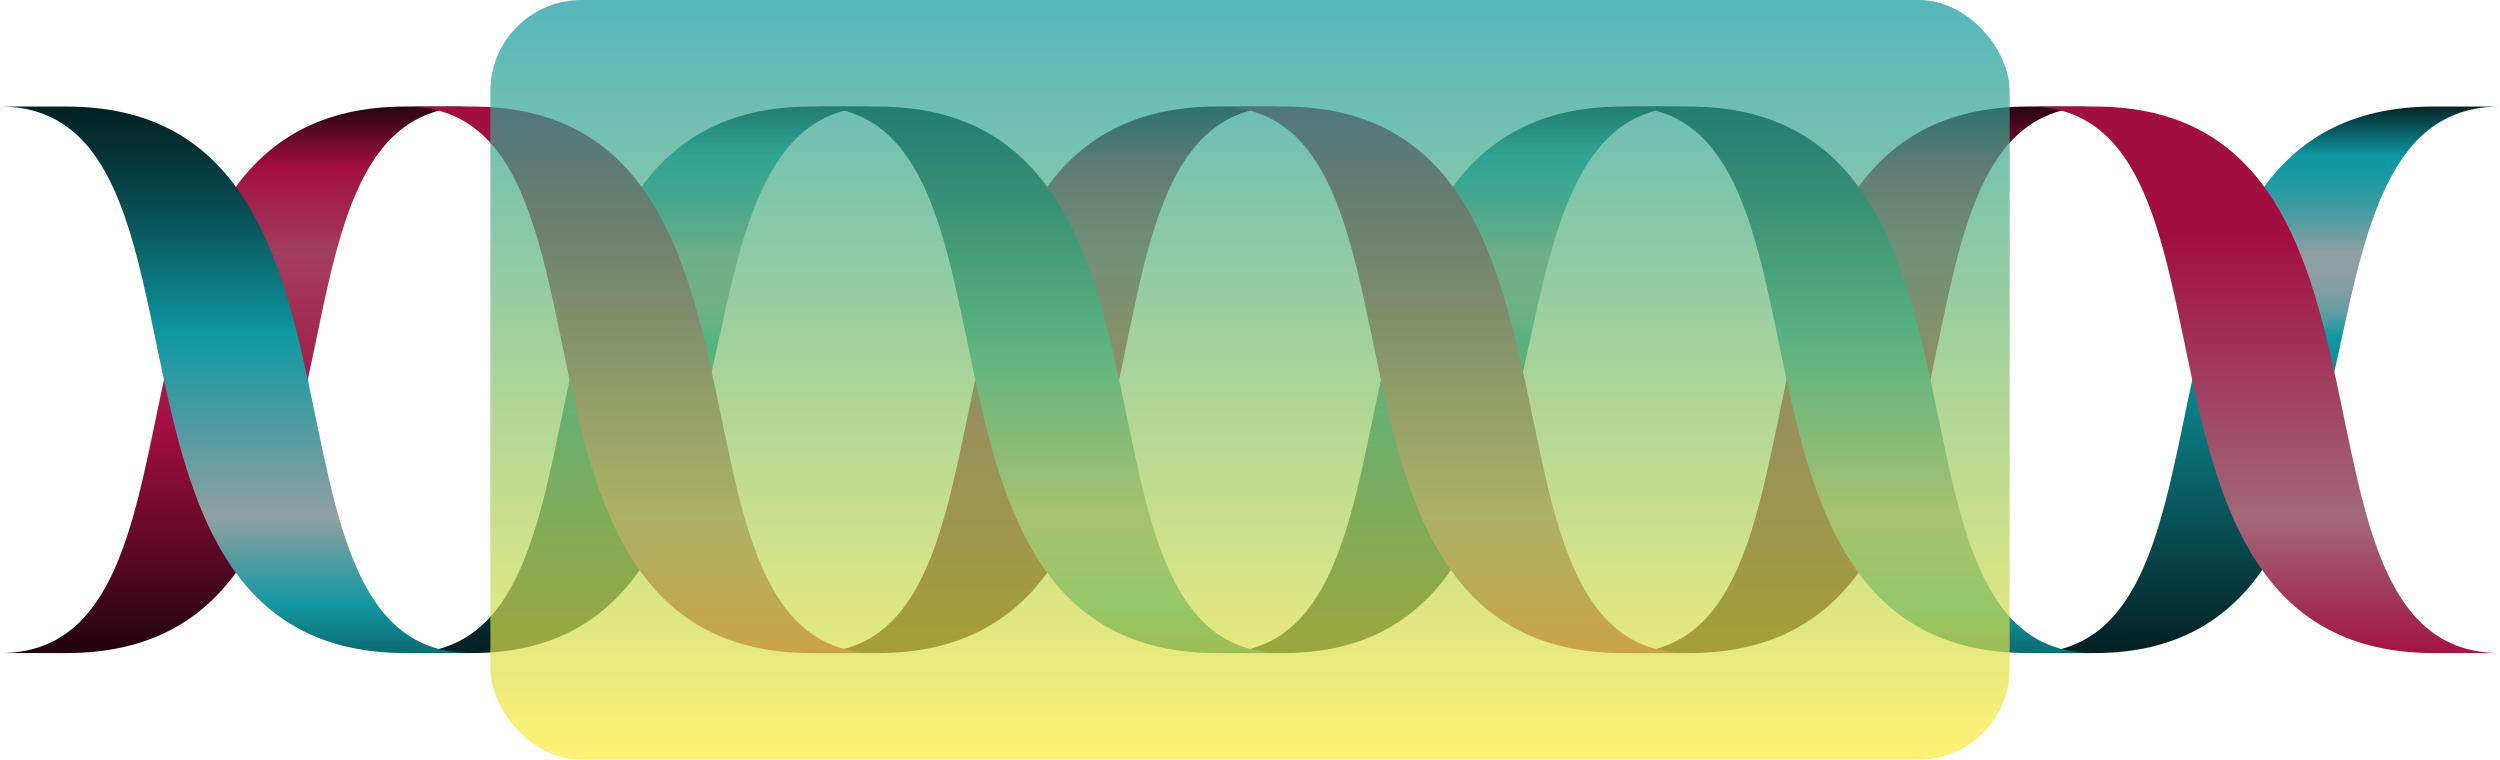 <svg id="Layer_1" data-name="Layer 1" xmlns="http://www.w3.org/2000/svg" xmlns:xlink="http://www.w3.org/1999/xlink" viewBox="0 0 82.275 25"><defs><style>.cls-1{fill:url(#linear-gradient);}.cls-2{fill:url(#linear-gradient-2);}.cls-3{fill:url(#linear-gradient-3);}.cls-4{fill:url(#linear-gradient-4);}.cls-5{fill:url(#linear-gradient-5);}.cls-6{fill:url(#linear-gradient-6);}.cls-7{fill:url(#linear-gradient-7);}.cls-8{fill:url(#linear-gradient-8);}.cls-9{fill:url(#linear-gradient-9);}.cls-10{fill:url(#linear-gradient-10);}.cls-11{fill:url(#linear-gradient-11);}.cls-12{fill:url(#linear-gradient-12);}.cls-13{opacity:0.7;fill:url(#linear-gradient-13);}</style><linearGradient id="linear-gradient" x1="-804.21" y1="34.277" x2="-804.21" y2="16.502" gradientTransform="translate(-737.585 125.258) rotate(180)" gradientUnits="userSpaceOnUse"><stop offset="0" stop-color="#24040e"/><stop offset="0.113" stop-color="#a20e40"/><stop offset="0.273" stop-color="#a23e60"/><stop offset="0.602" stop-color="#a20e40"/><stop offset="1" stop-color="#24040e"/></linearGradient><linearGradient id="linear-gradient-2" x1="-817.56" y1="34.277" x2="-817.56" y2="16.502" gradientTransform="translate(-737.585 125.258) rotate(180)" gradientUnits="userSpaceOnUse"><stop offset="0" stop-color="#042224"/><stop offset="0.094" stop-color="#0e98a2"/><stop offset="0.119" stop-color="#1598a2"/><stop offset="0.154" stop-color="#279aa2"/><stop offset="0.196" stop-color="#469ba2"/><stop offset="0.242" stop-color="#709ea2"/><stop offset="0.273" stop-color="#90a0a2"/><stop offset="0.311" stop-color="#8da0a2"/><stop offset="0.338" stop-color="#849fa2"/><stop offset="0.361" stop-color="#759ea2"/><stop offset="0.382" stop-color="#5f9da2"/><stop offset="0.401" stop-color="#439ba2"/><stop offset="0.419" stop-color="#2199a2"/><stop offset="0.428" stop-color="#0e98a2"/><stop offset="1" stop-color="#042224"/></linearGradient><linearGradient id="linear-gradient-3" x1="284.721" y1="-21.14" x2="284.721" y2="-39.068" gradientTransform="translate(-218.096 130.159)" gradientUnits="userSpaceOnUse"><stop offset="0" stop-color="#0d6a71"/><stop offset="0.092" stop-color="#1398a2"/><stop offset="0.25" stop-color="#90a0a2"/><stop offset="0.587" stop-color="#0e98a2"/><stop offset="0.653" stop-color="#0c8189"/><stop offset="0.814" stop-color="#084e53"/><stop offset="0.935" stop-color="#052e31"/><stop offset="1" stop-color="#042224"/></linearGradient><linearGradient id="linear-gradient-4" x1="-830.91" y1="34.277" x2="-830.91" y2="16.502" xlink:href="#linear-gradient"/><linearGradient id="linear-gradient-5" x1="298.071" y1="-21.14" x2="298.071" y2="-39.068" gradientTransform="translate(-218.096 130.159)" gradientUnits="userSpaceOnUse"><stop offset="0" stop-color="#a21343"/><stop offset="0.25" stop-color="#a2687b"/><stop offset="0.769" stop-color="#a20e40"/></linearGradient><linearGradient id="linear-gradient-6" x1="-844.26" y1="34.277" x2="-844.26" y2="16.502" xlink:href="#linear-gradient-2"/><linearGradient id="linear-gradient-7" x1="311.421" y1="-21.14" x2="311.421" y2="-39.068" xlink:href="#linear-gradient-3"/><linearGradient id="linear-gradient-8" x1="-857.61" y1="34.277" x2="-857.61" y2="16.502" xlink:href="#linear-gradient"/><linearGradient id="linear-gradient-9" x1="324.771" y1="-21.14" x2="324.771" y2="-39.068" xlink:href="#linear-gradient-5"/><linearGradient id="linear-gradient-10" x1="-870.96" y1="34.277" x2="-870.96" y2="16.502" xlink:href="#linear-gradient-2"/><linearGradient id="linear-gradient-11" x1="338.121" y1="-21.14" x2="338.121" y2="-39.068" xlink:href="#linear-gradient-3"/><linearGradient id="linear-gradient-12" x1="351.471" y1="-21.14" x2="351.471" y2="-39.068" xlink:href="#linear-gradient-5"/><linearGradient id="linear-gradient-13" x1="41.138" y1="25" x2="41.138" gradientUnits="userSpaceOnUse"><stop offset="0" stop-color="#ffed3a"/><stop offset="1" stop-color="#0e98a2"/></linearGradient></defs><title>RORE_BOX</title><g id="R-ICO-012636"><path class="cls-1" d="M58.862,108.993c7.762,0,2.175-17.987,13.35-17.987h2.175c-7.763,0-2.175,17.987-13.35,17.987Z" transform="translate(-58.862 -87.5)"/><path class="cls-2" d="M72.212,108.993c7.763,0,2.175-17.987,13.35-17.987h2.175c-7.763,0-2.475,17.987-13.35,17.987Z" transform="translate(-58.862 -87.5)"/><path class="cls-3" d="M74.387,108.993c-7.763,0-2.175-17.987-13.35-17.987H58.862c7.762,0,2.175,17.987,13.35,17.987Z" transform="translate(-58.862 -87.5)"/><path class="cls-4" d="M85.562,108.993c7.763,0,2.175-17.987,13.35-17.987h2.175c-7.763,0-2.175,17.987-13.35,17.987Z" transform="translate(-58.862 -87.5)"/><path class="cls-5" d="M87.737,108.993c-7.763,0-2.175-17.987-13.35-17.987H72.212c7.762,0,2.175,17.987,13.35,17.987Z" transform="translate(-58.862 -87.5)"/><path class="cls-6" d="M98.912,108.993c7.763,0,2.175-17.987,13.35-17.987h2.175c-7.763,0-2.475,17.987-13.35,17.987Z" transform="translate(-58.862 -87.5)"/><path class="cls-7" d="M101.088,108.993c-7.763,0-2.175-17.987-13.35-17.987H85.562c7.762,0,2.175,17.987,13.35,17.987Z" transform="translate(-58.862 -87.5)"/><path class="cls-8" d="M112.263,108.993c7.763,0,2.175-17.987,13.35-17.987h2.175c-7.763,0-2.175,17.987-13.35,17.987Z" transform="translate(-58.862 -87.5)"/><path class="cls-9" d="M114.438,108.993c-7.763,0-2.175-17.987-13.35-17.987H98.912c7.762,0,2.175,17.987,13.35,17.987Z" transform="translate(-58.862 -87.5)"/><path class="cls-10" d="M125.613,108.993c7.763,0,2.175-17.987,13.35-17.987h2.175c-7.763,0-2.475,17.987-13.35,17.987Z" transform="translate(-58.862 -87.5)"/><path class="cls-11" d="M127.788,108.993c-7.763,0-2.175-17.987-13.35-17.987h-2.175c7.762,0,2.175,17.987,13.35,17.987Z" transform="translate(-58.862 -87.5)"/><path class="cls-12" d="M141.138,108.993c-7.763,0-2.175-17.987-13.35-17.987h-2.175c7.762,0,2.175,17.987,13.35,17.987Z" transform="translate(-58.862 -87.5)"/></g><rect id="Gene" class="cls-13" x="16.138" width="50" height="25" rx="3" ry="3"/></svg>